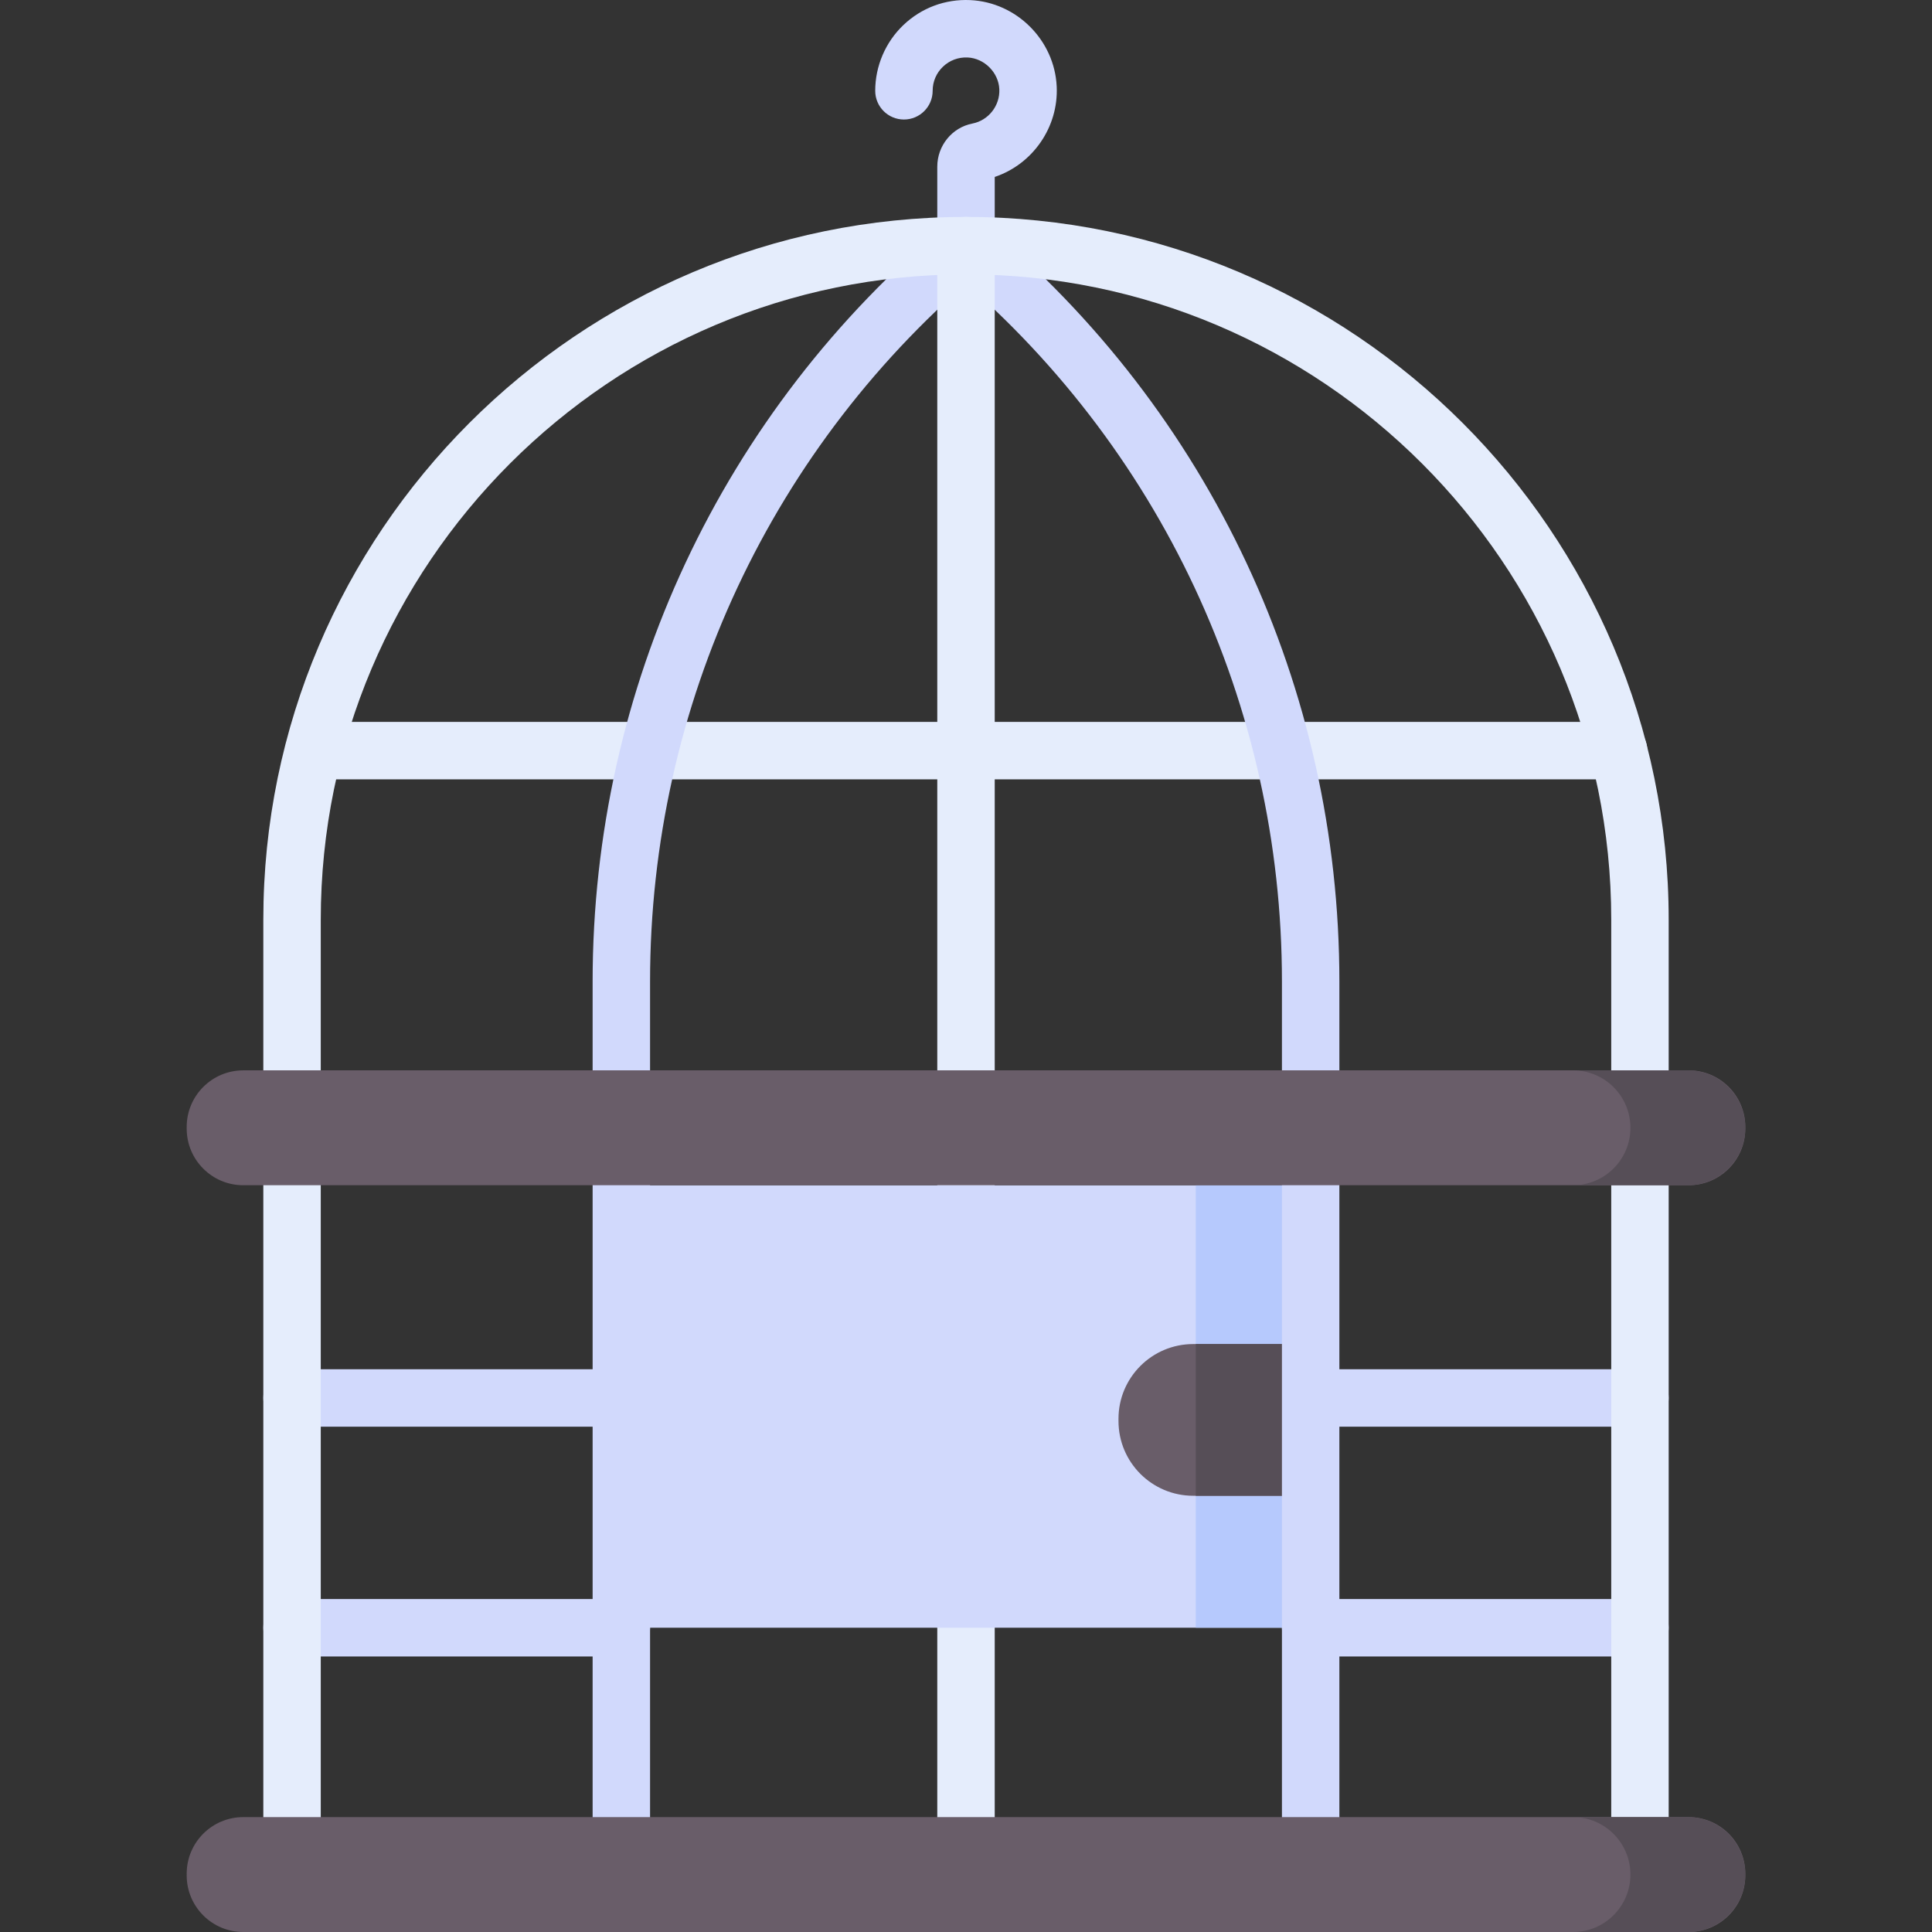 <svg id="Capa_1" enable-background="new 0 0 512 512" height="512" viewBox="0 0 512 512" width="512" xmlns="http://www.w3.org/2000/svg"><rect x="0" y="0" width="512" height="512" fill="#333333" stroke="none"/><g><g><path d="m428.944 206.533h-345.496c-4.204 0-7.611-3.408-7.611-7.611 0-4.204 3.408-7.611 7.611-7.611h345.496c4.204 0 7.611 3.408 7.611 7.611s-3.407 7.611-7.611 7.611z" fill="#e5edfc"/></g><g><path d="m434.606 438.975h-87.268c-4.204 0-7.611-3.408-7.611-7.612s3.408-7.611 7.611-7.611h87.268c4.204 0 7.611 3.408 7.611 7.611 0 4.204-3.407 7.612-7.611 7.612z" fill="#d1d9fc"/></g><g><path d="m434.606 378.083h-87.268c-4.204 0-7.611-3.408-7.611-7.611s3.408-7.611 7.611-7.611h87.268c4.204 0 7.611 3.408 7.611 7.611s-3.407 7.611-7.611 7.611z" fill="#d1d9fc"/></g><g><path d="m164.662 438.975h-87.268c-4.204 0-7.611-3.408-7.611-7.612s3.408-7.611 7.611-7.611h87.268c4.204 0 7.611 3.408 7.611 7.611.001 4.204-3.407 7.612-7.611 7.612z" fill="#d1d9fc"/></g><g><path d="m164.662 378.083h-87.268c-4.204 0-7.611-3.408-7.611-7.611s3.408-7.611 7.611-7.611h87.268c4.204 0 7.611 3.408 7.611 7.611s-3.407 7.611-7.611 7.611z" fill="#d1d9fc"/></g><g><path d="m263.611 298.878v190.555c0 4.204-3.408 7.612-7.611 7.612-4.204 0-7.611-3.408-7.611-7.612v-190.555z" fill="#e5edfc"/><path d="m164.662 314.101h182.676v117.262h-182.676z" fill="#d1d9fc"/><path d="m316.892 314.101h30.446v117.262h-30.446z" fill="#b6c9fd"/><path d="m347.338 396.393h-31.12c-10.939 0-19.806-8.868-19.806-19.806v-.589c0-10.939 8.868-19.806 19.806-19.806h31.12z" fill="#695d69"/><path d="m316.892 356.192h30.446v40.202h-30.446z" fill="#564e57"/><g><g><path d="m164.662 497.045c-4.204 0-7.611-3.408-7.611-7.612v-229.326c0-77.826 34.29-151.035 94.077-200.857 3.228-2.691 8.028-2.256 10.72.975 2.691 3.229 2.255 8.029-.975 10.72-56.306 46.921-88.599 115.868-88.599 189.162v229.327c0 4.203-3.408 7.611-7.612 7.611z" fill="#d1d9fc"/></g><g><path d="m347.338 497.045c-4.204 0-7.611-3.408-7.611-7.612v-229.326c0-73.294-32.293-142.241-88.599-189.162-3.229-2.691-3.666-7.491-.975-10.72s7.49-3.666 10.72-.975c59.787 49.823 94.076 123.032 94.076 200.857v229.327c0 4.203-3.407 7.611-7.611 7.611z" fill="#d1d9fc"/></g><g><path d="m256 72.708c-4.204 0-7.611-3.408-7.611-7.611v-20.929c0-5.572 3.919-10.379 9.318-11.43 4.262-.83 7.324-4.743 7.123-9.103-.204-4.429-3.973-8.198-8.402-8.402-2.447-.108-4.768.753-6.53 2.436-1.764 1.685-2.736 3.955-2.736 6.393 0 4.204-3.408 7.611-7.611 7.611s-7.611-3.408-7.611-7.611c0-6.541 2.714-12.884 7.445-17.402 4.799-4.583 11.094-6.937 17.744-6.634 12.281.565 22.344 10.628 22.909 22.909.497 10.8-6.4 20.596-16.425 23.955v18.206c-.002 4.204-3.409 7.612-7.613 7.612z" fill="#d1d9fc"/></g><g><path d="m248.389 298.878v-233.782c0-4.204 3.408-7.611 7.611-7.611 4.204 0 7.611 3.408 7.611 7.611v233.782z" fill="#e5edfc"/></g><g><path d="m434.606 504.389h-357.212c-4.204 0-7.611-3.408-7.611-7.612v-253.075c0-102.681 83.537-186.217 186.217-186.217s186.217 83.537 186.217 186.217v253.075c0 4.204-3.407 7.612-7.611 7.612zm-349.6-15.223h341.989v-245.464c0-94.287-76.708-170.994-170.994-170.994s-170.995 76.707-170.995 170.994z" fill="#e5edfc"/></g><path d="m447.525 512h-383.05c-8.284 0-15-6.716-15-15v-.446c0-8.284 6.716-15 15-15h383.05c8.284 0 15 6.716 15 15v.446c0 8.284-6.716 15-15 15z" fill="#695d69"/><path d="m447.302 481.554h-30.446c8.407 0 15.223 6.816 15.223 15.223s-6.816 15.223-15.223 15.223h30.446c8.407 0 15.223-6.816 15.223-15.223s-6.815-15.223-15.223-15.223z" fill="#564e57"/><path d="m447.525 314.101h-383.05c-8.284 0-15-6.716-15-15v-.446c0-8.284 6.716-15 15-15h383.05c8.284 0 15 6.716 15 15v.446c0 8.284-6.716 15-15 15z" fill="#695d69"/><path d="m447.302 283.655h-30.446c8.407 0 15.223 6.816 15.223 15.223s-6.816 15.223-15.223 15.223h30.446c8.407 0 15.223-6.816 15.223-15.223s-6.815-15.223-15.223-15.223z" fill="#564e57"/></g></g></g></svg>